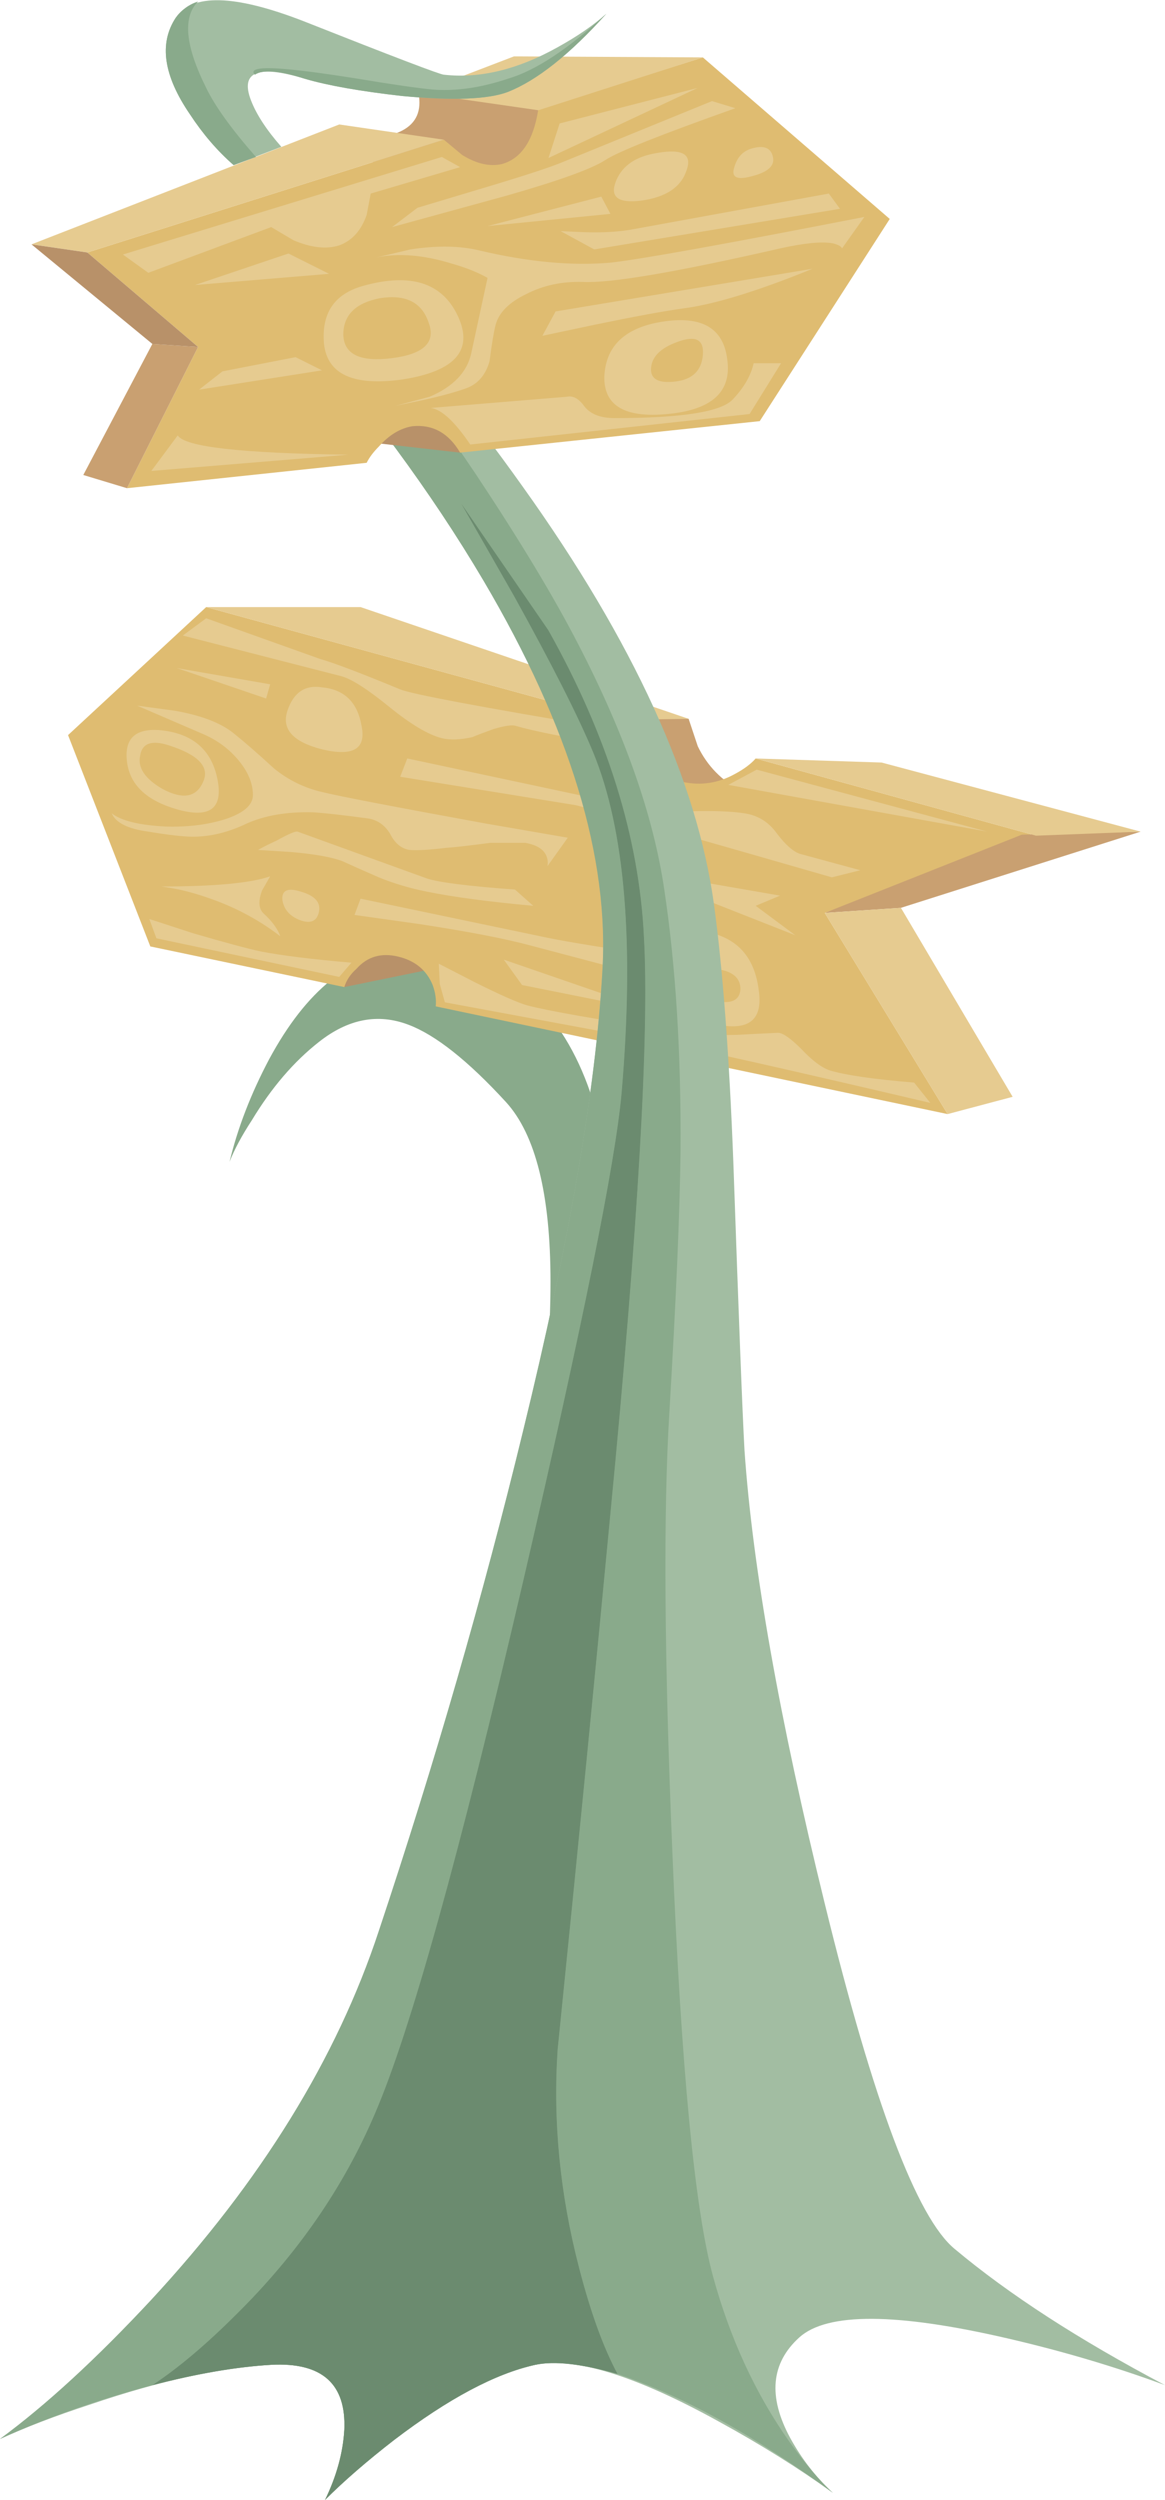 <?xml version="1.0" encoding="iso-8859-1"?>
<!-- Generator: Adobe Illustrator 15.1.0, SVG Export Plug-In . SVG Version: 6.00 Build 0)  -->
<!DOCTYPE svg PUBLIC "-//W3C//DTD SVG 1.1//EN" "http://www.w3.org/Graphics/SVG/1.1/DTD/svg11.dtd">
<svg version="1.1" id="signpost_x5F_asset_x5F_twoArrows.ai"
	 xmlns="http://www.w3.org/2000/svg" xmlns:xlink="http://www.w3.org/1999/xlink" x="0px" y="0px" width="114.7px"
	 height="246.05px" viewBox="0 0 114.7 246.05" style="enable-background:new 0 0 114.7 246.05;" xml:space="preserve">
<symbol  id="signpost_x5F_asset_x5F_twoArrows.ai_Assets_x2F_Layer_1_x2F__x3C_Path_x3E__x5F_1" viewBox="0 -98.25 24.265 98.25">
	<g id="Layer_1_2_">
		<path style="fill-rule:evenodd;clip-rule:evenodd;fill:#89AA8B;" d="M23.1-29c0.633,7.367,0.167,12.95-1.4,16.75
			C20.533-9.417,18.367-5.333,15.2,0c1.4-1.6,2.833-3.683,4.3-6.25c2.9-5.167,4.467-10.2,4.7-15.1
			c0.267-4.767-0.284-14.217-1.65-28.35c-0.7-7.4-1.566-16.2-2.6-26.4c-0.233-3.533,0.117-7.1,1.05-10.7
			c0.567-2.2,1.2-3.95,1.9-5.25c-1.767,0.5-3.117,0.65-4.05,0.45c-1.967-0.433-4.283-1.667-6.95-3.7
			c-1.333-1.034-2.467-2.017-3.4-2.95c0.567,1.167,0.883,2.317,0.95,3.45c0.1,2.267-1.1,3.333-3.6,3.2c-1.7-0.1-3.65-0.433-5.85-1
			c1.267,0.833,2.65,2,4.15,3.5c3,2.967,5.267,6.25,6.8,9.85c1.733,4,4.167,12.733,7.3,26.2C21.183-40.417,22.8-32.4,23.1-29z"/>
	</g>
</symbol>
<g>
	<path style="fill-rule:evenodd;clip-rule:evenodd;fill:#89AA8B;" d="M53.3,138.05c0.601-3.666,0.9-7.633,0.9-11.899
		c0-8.601-1.467-14.5-4.4-17.7c-3.733-4.066-6.934-6.6-9.6-7.6c-3-1.134-5.934-0.567-8.8,1.699c-2.467,1.934-4.667,4.5-6.601,7.7
		c-1,1.533-1.733,2.9-2.2,4.101c0.801-3.334,2.101-6.7,3.9-10.101c3.667-6.8,8.066-10.333,13.2-10.6c5.467-0.2,9.967,1.566,13.5,5.3
		c2.399,2.6,4.2,5.967,5.399,10.1c1.2,3.934,2,12.4,2.4,25.4L53.3,138.05z"/>
	<g>
		<g>
			<path style="fill-rule:evenodd;clip-rule:evenodd;fill:#B89169;" d="M33.9,97.15c-0.867-0.667-0.601-2.167,0.8-4.5
				c1.333-2.334,2.166-3.334,2.5-3l4.5,5.899L33.9,97.15z"/>
			<path style="fill-rule:evenodd;clip-rule:evenodd;fill:#C9A071;" d="M67.8,70.75l0.9,2.7c0.934,1.934,2.366,3.4,4.3,4.4
				c1.934,1.066,0.1,1.899-5.5,2.5l-8.9,0.6l-1.6-11.1L67.8,70.75z"/>
			<path style="fill-rule:evenodd;clip-rule:evenodd;fill:#DFBC71;" d="M102,82.25l-20.8,7.601l12.1,19.8L42.9,99.05
				c0.066-0.666-0.034-1.366-0.301-2.1c-0.6-1.467-1.733-2.4-3.399-2.8c-1.667-0.4-3.033,0-4.101,1.2c-0.6,0.533-1,1.133-1.199,1.8
				l-19.101-4l-8.1-20.8L20.3,59.75l40.5,11.101l1.4,2.6c1.267,1.866,2.934,3.033,5,3.5c1.8,0.4,3.533,0.134,5.2-0.8
				c0.866-0.467,1.533-0.967,2-1.5L102,82.25z"/>
			<polygon style="fill-rule:evenodd;clip-rule:evenodd;fill:#C9A071;" points="112.3,81.851 88.7,89.351 81.2,89.851 100.6,82.15 
							"/>
			<g>
				<path style="fill-rule:evenodd;clip-rule:evenodd;fill:#E6CB90;" d="M29.5,90.55c-1-0.399-1.566-1.066-1.7-2
					c-0.066-0.933,0.533-1.199,1.8-0.8c1.4,0.4,2,1.066,1.801,2C31.2,90.684,30.566,90.95,29.5,90.55z"/>
				<path style="fill-rule:evenodd;clip-rule:evenodd;fill:#E6CB90;" d="M27.2,82.75c1.2-0.666,1.899-0.967,2.1-0.899l12.7,4.6
					c1.2,0.4,4.1,0.767,8.7,1.1l1.8,1.601c-4.4-0.4-7.9-0.867-10.5-1.4c-1.667-0.333-3.233-0.8-4.7-1.399
					c-1.533-0.667-2.733-1.2-3.6-1.601c-1.066-0.399-2.767-0.7-5.101-0.899l-3.199-0.2C26,83.316,26.6,83.017,27.2,82.75z"/>
				<path style="fill-rule:evenodd;clip-rule:evenodd;fill:#E6CB90;" d="M15.9,87.25c5.199,0,8.767-0.333,10.699-1l-0.8,1.4
					c-0.399,1.066-0.333,1.833,0.2,2.3c0.8,0.733,1.333,1.467,1.6,2.2c-2-1.533-4.199-2.733-6.6-3.601
					c-1.467-0.533-2.767-0.899-3.9-1.1L15.9,87.25z"/>
				<path style="fill-rule:evenodd;clip-rule:evenodd;fill:#E6CB90;" d="M71,95.45c-1.6-0.267-2.467,0.134-2.6,1.2
					c-0.067,1.066,0.666,1.7,2.199,1.899c1.467,0.267,2.233-0.133,2.301-1.199C72.9,96.351,72.267,95.717,71,95.45z M64.3,94.95
					c0.134-2.8,1.934-3.866,5.4-3.2c2.934,0.601,4.6,2.5,5,5.7c0.467,3.134-1.167,4.2-4.9,3.2C66,99.65,64.167,97.75,64.3,94.95z"/>
				<polygon style="fill-rule:evenodd;clip-rule:evenodd;fill:#E6CB90;" points="51.4,96.95 49.6,94.45 64.4,99.55 				"/>
				<polygon style="fill-rule:evenodd;clip-rule:evenodd;fill:#E6CB90;" points="74.4,89.15 78.3,92.05 61.8,85.55 76.8,88.15 				
					"/>
				<path style="fill-rule:evenodd;clip-rule:evenodd;fill:#E6CB90;" d="M84.7,85.65l-2.8,0.7C68.5,82.483,60.1,80.117,56.7,79.25
					l-17.3-2.8l0.699-1.8l23,4.899c0.934,0.2,2.534,0.301,4.801,0.301c2.333-0.067,4.133,0,5.399,0.199c1.334,0.2,2.4,0.867,3.2,2
					c0.866,1.134,1.634,1.801,2.3,2L84.7,85.65z"/>
				<path style="fill-rule:evenodd;clip-rule:evenodd;fill:#E6CB90;" d="M62.8,95.851L52.2,93.05c-2.467-0.666-6.101-1.366-10.9-2.1
					l-6.399-0.9l0.6-1.6l17.7,3.7c1.8,0.399,5.166,0.967,10.1,1.7L62.8,95.851z"/>
				<path style="fill-rule:evenodd;clip-rule:evenodd;fill:#E6CB90;" d="M43.8,98.65l-0.5-1.8l-0.1-2l3.5,1.8
					c2.533,1.267,4.267,2.033,5.2,2.3c2,0.533,6.933,1.4,14.8,2.6c1.6,0.267,3.566,0.367,5.899,0.301c1.2-0.067,2.534-0.134,4-0.2
					c0.467,0,1.233,0.533,2.301,1.6c1.066,1.134,2,1.834,2.8,2.101c1.533,0.466,4.3,0.866,8.3,1.199l1.6,2
					c-13.933-3.267-22.666-5.233-26.199-5.899L43.8,98.65z"/>
				<path style="fill-rule:evenodd;clip-rule:evenodd;fill:#E6CB90;" d="M20,72.25l-6.5-2.8l3.7,0.5
					c2.666,0.467,4.633,1.233,5.899,2.3c1,0.8,2.301,1.934,3.9,3.4c1.4,1.133,2.967,1.899,4.7,2.3c1.6,0.4,6.967,1.434,16.1,3.1
					l8.101,1.4l-2,2.8c0.066-0.333,0.033-0.666-0.101-1c-0.267-0.666-0.967-1.1-2.1-1.3h-3.4c-2,0.267-3.467,0.434-4.399,0.5
					c-1.667,0.2-2.867,0.267-3.601,0.2c-0.8-0.134-1.434-0.667-1.899-1.601c-0.534-0.866-1.267-1.366-2.2-1.5
					c-2.467-0.333-4.267-0.533-5.4-0.6c-2.533-0.066-4.7,0.3-6.5,1.1c-1.8,0.867-3.566,1.301-5.3,1.301c-0.934,0-2.4-0.167-4.4-0.5
					c-2-0.267-3.199-0.867-3.6-1.801c0.934,0.733,2.7,1.167,5.3,1.301c2.134,0.066,4.066-0.167,5.8-0.7
					c1.867-0.601,2.801-1.4,2.801-2.4c0-1.133-0.467-2.267-1.4-3.399C22.566,73.717,21.4,72.851,20,72.25z"/>
				<path style="fill-rule:evenodd;clip-rule:evenodd;fill:#E6CB90;" d="M14.7,90.45l4.3,1.4c3.2,0.933,5.434,1.533,6.7,1.8
					c2.066,0.399,5.033,0.767,8.899,1.1l-1.199,1.4l-18-3.8L14.7,90.45z"/>
				<polygon style="fill-rule:evenodd;clip-rule:evenodd;fill:#E6CB90;" points="81.2,89.851 88.7,89.351 99.7,107.95 93.3,109.65 
									"/>
				<polygon style="fill-rule:evenodd;clip-rule:evenodd;fill:#E6CB90;" points="86.8,75.05 112.3,81.851 102,82.25 74.4,74.65 				
					"/>
				<path style="fill-rule:evenodd;clip-rule:evenodd;fill:#E6CB90;" d="M31.5,64.851c1.4,0.399,4.033,1.399,7.9,3
					c1.133,0.466,7.866,1.733,20.199,3.8l0.301,1.6c-4.2-0.666-7.233-1.267-9.101-1.8c-0.333-0.134-1.066-0.033-2.2,0.3
					c-0.933,0.334-1.633,0.601-2.1,0.8c-1.2,0.267-2.2,0.301-3,0.101c-1.333-0.334-3.066-1.367-5.2-3.101
					c-2.133-1.733-3.7-2.733-4.7-3l-15.6-4l2.3-1.699L31.5,64.851z"/>
				<polygon style="fill-rule:evenodd;clip-rule:evenodd;fill:#E6CB90;" points="71.7,77.25 74.5,75.75 97.2,81.851 				"/>
				<polygon style="fill-rule:evenodd;clip-rule:evenodd;fill:#E6CB90;" points="35.5,59.75 67.8,70.75 60.8,70.851 20.3,59.75 				
					"/>
				<path style="fill-rule:evenodd;clip-rule:evenodd;fill:#E6CB90;" d="M16.6,73.351c-1.666-0.534-2.6-0.2-2.8,1
					c-0.267,1.199,0.467,2.3,2.2,3.3c2,1.066,3.333,0.833,4-0.7C20.667,75.483,19.533,74.283,16.6,73.351z M17.4,79.65
					c-3-0.867-4.634-2.434-4.9-4.7c-0.267-2.2,0.767-3.233,3.1-3.1c3.267,0.267,5.2,1.866,5.801,4.8
					C22,79.584,20.667,80.584,17.4,79.65z"/>
				<path style="fill-rule:evenodd;clip-rule:evenodd;fill:#E6CB90;" d="M31.7,73.75c-2.867-0.733-4-2-3.4-3.8
					c0.601-1.8,1.733-2.566,3.4-2.3c2.2,0.2,3.5,1.467,3.899,3.8C36.066,73.717,34.767,74.483,31.7,73.75z"/>
				<polygon style="fill-rule:evenodd;clip-rule:evenodd;fill:#E6CB90;" points="26.6,67.351 26.2,68.75 17.4,65.75 				"/>
			</g>
		</g>
	</g>
	<path style="fill-rule:evenodd;clip-rule:evenodd;fill:#A2BDA2;" d="M70.3,89.05c0.867,6.4,1.5,14.834,1.9,25.301
		c0.533,15.333,0.899,24.8,1.1,28.399c0.8,11.533,3.434,26.4,7.9,44.601c4.8,19.6,9.066,30.933,12.8,34
		c5.333,4.466,12.233,8.933,20.699,13.399c-4.866-1.8-10.032-3.333-15.499-4.6c-10.934-2.533-17.767-2.566-20.5-0.101
		c-2.8,2.534-3.101,5.834-0.9,9.9c1.134,2.066,2.533,3.866,4.2,5.4c-3.333-2.4-7.066-4.733-11.2-7c-8.2-4.534-14.233-6.4-18.1-5.601
		c-3.934,0.867-8.566,3.334-13.9,7.4c-2.666,2.066-4.934,4.033-6.8,5.899c1.134-2.333,1.767-4.633,1.9-6.899
		c0.199-4.533-2.2-6.667-7.2-6.4s-10.934,1.566-17.8,3.9c-3.467,1.133-6.434,2.267-8.9,3.399c4.533-3.333,9.5-7.899,14.9-13.699
		c10.8-11.667,18.267-23.767,22.399-36.301c5.533-16.6,10.267-33,14.2-49.199c4.533-18.534,7.134-33.567,7.8-45.101
		c0.867-13.066-4.434-28.166-15.899-45.3c-5.733-8.533-11.534-15.767-17.4-21.7h9.7c5.133,5.2,10.399,11.601,15.8,19.2
		C62.366,63.15,68.634,76.851,70.3,89.05z"/>
	<g>
		<path style="fill-rule:evenodd;clip-rule:evenodd;fill:#89AA8B;" d="M28.6,31.45l6.101-2.7l12.2,18
			c4.333,6.533,7.666,12.066,10,16.601c4.6,8.866,7.433,16.933,8.5,24.199c1.133,7.534,1.666,16.134,1.6,25.801
			c-0.066,5.933-0.434,14.5-1.1,25.699c-0.601,9.801-0.5,24.233,0.3,43.301c0.866,21.199,2.2,35.1,4,41.699
			c1.666,6.067,4.133,11.434,7.399,16.101c1.667,2.333,3.134,4.066,4.4,5.2c-7.733-5.667-14.8-9.567-21.2-11.7
			c-1.399-2.601-2.666-6.101-3.8-10.5c-1.866-7.2-2.566-14.334-2.1-21.4c2.066-20.399,3.8-38,5.199-52.8
			c2.733-28.267,3.834-47.167,3.301-56.7c-0.467-9.8-3.601-19.866-9.4-30.2l-8.6-12.5L50.6,58.65
			c3.733,6.733,6.334,11.866,7.801,15.399c3.133,7.601,4.066,18.767,2.8,33.5c-0.601,6.801-3.834,22.834-9.7,48.101
			c-6.267,26.934-11.134,44.399-14.6,52.399c-3.067,7.2-7.601,13.767-13.601,19.7c-3,3-5.767,5.334-8.3,7
			c-5.467,1.467-10.467,3.233-15,5.3c4.533-3.333,9.5-7.899,14.9-13.699c10.8-11.667,18.267-23.767,22.399-36.301
			c5.533-16.6,10.267-33,14.2-49.199c4.533-18.534,7.134-33.567,7.8-45.101c0.733-11.267-3.166-24.133-11.7-38.6
			C42.4,48.351,36.066,39.783,28.6,31.45z"/>
		
			<use xlink:href="#signpost_x5F_asset_x5F_twoArrows.ai_Assets_x2F_Layer_1_x2F__x3C_Path_x3E__x5F_1"  width="24.265" height="98.25" y="-98.25" transform="matrix(2 0 0 -2 15 49.55)" style="overflow:visible;enable-background:new    ;"/>
		<path style="fill-rule:evenodd;clip-rule:evenodd;fill:#6B8B6F;" d="M58.4,74.05c-1.467-3.533-4.067-8.666-7.801-15.399
			L45.4,49.55l8.6,12.5c5.8,10.334,8.934,20.4,9.4,30.2c0.533,9.533-0.567,28.434-3.301,56.7c-1.399,14.8-3.133,32.4-5.199,52.8
			c-0.467,7.066,0.233,14.2,2.1,21.4c1.134,4.399,2.4,7.899,3.8,10.5c-3.533-1-6.233-1.3-8.1-0.9c-3.934,0.867-8.566,3.334-13.9,7.4
			c-2.666,2.066-4.934,4.033-6.8,5.899c1.134-2.333,1.767-4.633,1.9-6.899c0.199-4.533-2.2-6.667-7.2-6.4c-3.4,0.2-7.3,0.867-11.7,2
			c2.533-1.666,5.3-4,8.3-7c6-5.934,10.533-12.5,13.601-19.7c3.466-8,8.333-25.466,14.6-52.399c5.866-25.267,9.1-41.3,9.7-48.101
			C62.467,92.816,61.533,81.65,58.4,74.05z"/>
	</g>
	<g>
		<polygon style="fill-rule:evenodd;clip-rule:evenodd;fill:#B89169;" points="45.3,44.55 35.6,43.45 39.6,37.351 49.2,40.75 		"/>
		<path style="fill-rule:evenodd;clip-rule:evenodd;fill:#C9A071;" d="M41.2,9.15l13.7-0.2c0.533,1.8,0.699,3.634,0.5,5.5
			c-0.467,3.733-2.534,5.8-6.2,6.2c-3.733,0.399-7.4-0.7-11-3.3l-4.3-4.101l2.1,0.2c1.533,0.066,2.733-0.134,3.6-0.6
			C41,12.117,41.533,10.884,41.2,9.15z"/>
		<path style="fill-rule:evenodd;clip-rule:evenodd;fill:#DFBC71;" d="M53,10.75l16.2-5.1L87.6,21.55l-12.8,19.9l-29.5,3.1
			c-1.133-1.933-2.7-2.8-4.7-2.6c-1.199,0.2-2.3,0.866-3.3,2c-0.533,0.533-0.934,1.066-1.2,1.6l-23.6,2.5l7-13.899l-10.9-9.3
			L43.7,13.75l1.8,1.5c1.4,0.867,2.7,1.167,3.9,0.9C51.333,15.617,52.533,13.816,53,10.75z"/>
		<polygon style="fill-rule:evenodd;clip-rule:evenodd;fill:#E6CB90;" points="33.4,12.25 43.7,13.75 8.6,24.851 3.1,24.05 		"/>
		<polygon style="fill-rule:evenodd;clip-rule:evenodd;fill:#E6CB90;" points="53,10.851 41.2,9.15 50.6,5.55 69.2,5.65 		"/>
		<polygon style="fill-rule:evenodd;clip-rule:evenodd;fill:#C9A071;" points="12.5,48.05 8.2,46.75 15,33.851 19.5,34.15 		"/>
		<polygon style="fill-rule:evenodd;clip-rule:evenodd;fill:#B89169;" points="3.1,24.05 8.6,24.851 19.5,34.15 15,33.851 		"/>
		<path style="fill-rule:evenodd;clip-rule:evenodd;fill:#E6CB90;" d="M45.3,16.45l-8.8,2.6l-0.4,2.101
			c-0.533,1.533-1.433,2.533-2.699,3c-1.267,0.399-2.767,0.233-4.5-0.5l-2.2-1.3l-12.101,4.5l-2.5-1.801l31.4-9.6L45.3,16.45z"/>
		<path style="fill-rule:evenodd;clip-rule:evenodd;fill:#E6CB90;" d="M66.5,37.55c1.667-0.199,2.566-1.066,2.7-2.6
			c0.133-1.533-0.7-1.967-2.5-1.3c-1.667,0.6-2.533,1.467-2.601,2.6C64.033,37.316,64.833,37.75,66.5,37.55z M64.7,31.75
			c4.2-0.8,6.5,0.4,6.899,3.601c0.467,3.199-1.5,5-5.899,5.399c-4.2,0.4-6.267-0.833-6.2-3.7
			C59.634,34.184,61.366,32.417,64.7,31.75z"/>
		<path style="fill-rule:evenodd;clip-rule:evenodd;fill:#E6CB90;" d="M64.2,15.15c2.866-0.601,4-0.066,3.399,1.6
			c-0.533,1.667-2.033,2.667-4.5,3c-2.199,0.267-3.033-0.333-2.5-1.8C61.134,16.483,62.333,15.55,64.2,15.15z"/>
		<path style="fill-rule:evenodd;clip-rule:evenodd;fill:#E6CB90;" d="M38.6,35.25c3.134-0.399,4.334-1.566,3.601-3.5
			c-0.667-2-2.267-2.8-4.8-2.399c-2.4,0.466-3.601,1.666-3.601,3.6C33.866,34.884,35.467,35.65,38.6,35.25z M35.7,28.15
			c4.733-1.334,7.866-0.334,9.399,3c1.534,3.333-0.3,5.399-5.5,6.2c-4.8,0.666-7.366-0.5-7.699-3.5
			C31.634,30.851,32.9,28.95,35.7,28.15z"/>
		<path style="fill-rule:evenodd;clip-rule:evenodd;fill:#E6CB90;" d="M17.5,42.851c0.667,1.133,6.267,1.767,16.8,1.899L14.9,46.351
			L17.5,42.851z"/>
		<polygon style="fill-rule:evenodd;clip-rule:evenodd;fill:#E6CB90;" points="19.2,28.05 28.4,24.95 32.4,26.95 		"/>
		<path style="fill-rule:evenodd;clip-rule:evenodd;fill:#E6CB90;" d="M82,23.95c-1.066-0.2-2.8-0.033-5.2,0.5
			c-10.2,2.333-16.666,3.434-19.399,3.3c-2.067-0.066-3.934,0.334-5.601,1.2c-1.666,0.8-2.666,1.8-3,3c-0.2,0.8-0.399,2-0.6,3.6
			c-0.4,1.4-1.2,2.301-2.4,2.7c-1.133,0.4-2.633,0.8-4.5,1.2l-2.399,0.5l3.399-0.9c2.334-1,3.7-2.433,4.101-4.3l1.6-7.399
			c-0.934-0.534-2.1-1-3.5-1.4c-2.8-0.866-5.3-1.066-7.5-0.6l3.4-0.801c2.6-0.399,4.866-0.366,6.8,0.101
			c4.8,1.133,9.1,1.533,12.899,1.2c3-0.334,11.334-1.834,25-4.5l-2.199,3.1C82.833,24.25,82.533,24.084,82,23.95z"/>
		<polygon style="fill-rule:evenodd;clip-rule:evenodd;fill:#E6CB90;" points="68.7,8.65 54,15.55 55.1,12.15 		"/>
		<path style="fill-rule:evenodd;clip-rule:evenodd;fill:#E6CB90;" d="M81.6,19.05l1.101,1.5l-24.2,4l-3.3-1.8l2.3,0.101
			c1.866,0.066,3.5-0.034,4.9-0.301L81.6,19.05z"/>
		<path style="fill-rule:evenodd;clip-rule:evenodd;fill:#E6CB90;" d="M80,26.45c-5.4,2.2-9.634,3.5-12.7,3.9
			c-1.934,0.267-4.833,0.8-8.7,1.6l-5.199,1.1l1.3-2.399L80,26.45z"/>
		<path style="fill-rule:evenodd;clip-rule:evenodd;fill:#E6CB90;" d="M42.4,40.15L55.8,39.05c0.601-0.133,1.167,0.167,1.7,0.9
			c0.6,0.8,1.6,1.2,3,1.2c6.733,0,10.634-0.634,11.7-1.9c1.066-1.133,1.733-2.3,2-3.5h2.7l-3.101,5l-27.5,3
			C44.767,41.483,43.467,40.283,42.4,40.15z"/>
		<path style="fill-rule:evenodd;clip-rule:evenodd;fill:#E6CB90;" d="M41.1,20.45l6-1.8c4.267-1.267,7.034-2.167,8.301-2.7
			l14.699-6l2.301,0.7c-7.334,2.6-11.601,4.3-12.801,5.1c-1.333,0.867-4.566,2.033-9.699,3.5L38.6,22.351L41.1,20.45z"/>
		<polygon style="fill-rule:evenodd;clip-rule:evenodd;fill:#E6CB90;" points="48,22.25 59.2,19.351 60.1,21.05 		"/>
		<path style="fill-rule:evenodd;clip-rule:evenodd;fill:#E6CB90;" d="M73.9,14.65c1.267-0.4,2-0.134,2.199,0.8
			c0.2,0.866-0.5,1.5-2.1,1.9c-1.467,0.399-2.033,0.1-1.7-0.9C72.566,15.517,73.1,14.917,73.9,14.65z"/>
		<polygon style="fill-rule:evenodd;clip-rule:evenodd;fill:#E6CB90;" points="21.9,36.55 29.1,35.15 31.7,36.45 19.6,38.351 		"/>
	</g>
	<path style="fill-rule:evenodd;clip-rule:evenodd;fill:#A2BDA2;" d="M54.9,4.65c1.933-1.066,3.533-2.167,4.8-3.3
		c-3.601,4-6.834,6.566-9.7,7.699c-1.934,0.733-5.4,0.867-10.4,0.4c-4.133-0.467-7.333-1.033-9.6-1.7
		c-4.6-1.399-6.366-0.7-5.3,2.101c0.533,1.399,1.533,2.933,3,4.6l-4.7,1.8c-1.6-1.399-3.033-3.066-4.3-5
		c-2.601-3.8-3.066-6.967-1.4-9.5c1.601-2.399,5.767-2.3,12.5,0.3c8.934,3.534,13.566,5.301,13.9,5.301
		C47.233,7.75,50.967,6.851,54.9,4.65z"/>
	<g>
		<path style="fill-rule:evenodd;clip-rule:evenodd;fill:#89AA8B;" d="M59.7,1.351c-3.601,4-6.834,6.566-9.7,7.699
			c-1.934,0.733-5.4,0.867-10.4,0.4c-4.133-0.467-7.333-1.033-9.6-1.7c-2.467-0.8-4.1-0.934-4.9-0.399L25,7.25
			c-0.333-0.6,1.2-0.7,4.6-0.3c1.801,0.2,4.5,0.6,8.101,1.2c3,0.467,4.866,0.7,5.6,0.7C45.366,8.917,47.6,8.55,50,7.75
			C52.733,6.95,55.967,4.816,59.7,1.351z"/>
		<path style="fill-rule:evenodd;clip-rule:evenodd;fill:#89AA8B;" d="M19.5,0.15c-1.533,1.533-1.267,4.366,0.8,8.5
			c0.867,1.8,2.5,4.066,4.9,6.8l-2.2,0.8c-1.6-1.399-3.033-3.066-4.3-5c-2.601-3.8-3.066-6.967-1.4-9.5
			C17.9,0.95,18.634,0.417,19.5,0.15z"/>
	</g>
</g>
</svg>

